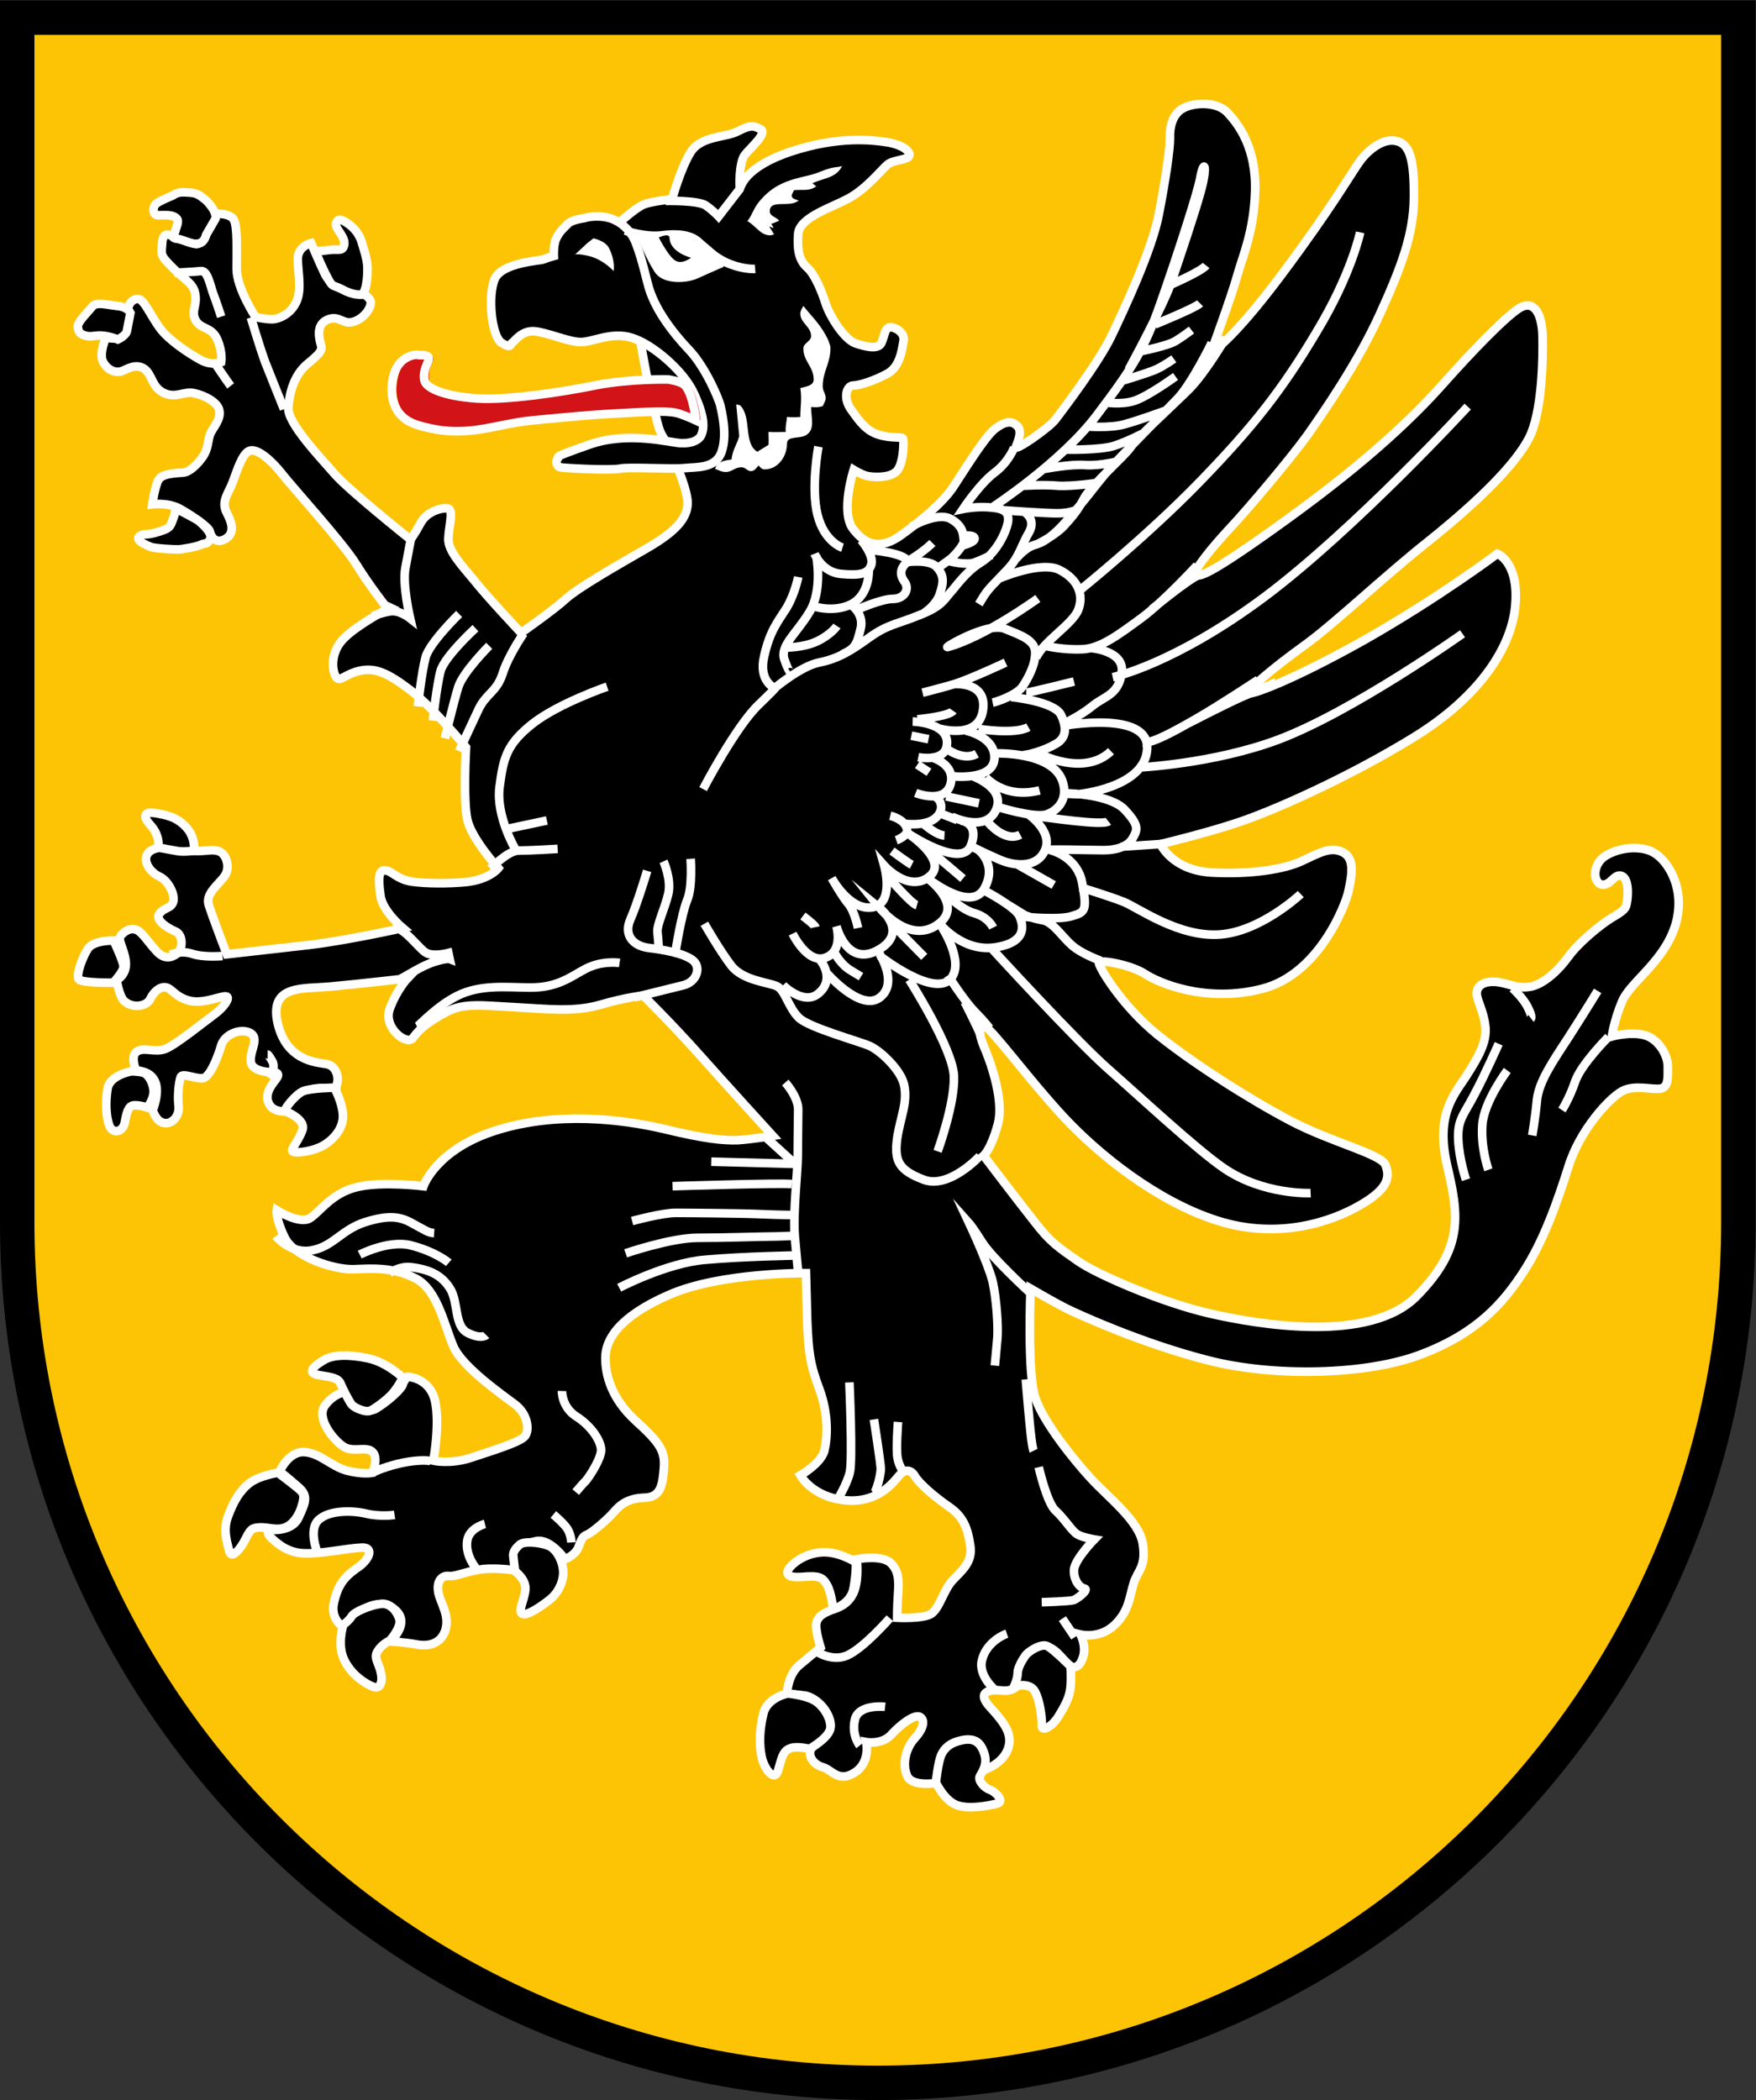 <?xml version="1.0" encoding="utf-8"?>
<!-- Generator: Adobe Illustrator 19.2.1, SVG Export Plug-In . SVG Version: 6.00 Build 0)  -->
<svg version="1.1" id="Layer_1" xmlns="http://www.w3.org/2000/svg" xmlns:xlink="http://www.w3.org/1999/xlink" x="0px" y="0px"
	 viewBox="0 0 408.1 488.1" style="enable-background:new 0 0 408.1 488.1;" xml:space="preserve">
<rect x="0" y="0" width="408.1" height="488.1" fill="#333333" stroke="none"/>
<style type="text/css">
	.st0{fill:#FDC406;stroke:#000000;stroke-width:8;}
	.st1{stroke:#FFFFFF;stroke-width:2;}
	.st2{fill:#D21317;}
	.st3{fill:#FFFFFF;}
	.st4{fill:none;stroke:#FFFFFF;stroke-width:2;}
	.st5{fill:none;stroke:#FFFFFF;stroke-width:2;stroke-miterlimit:10;}
</style>
<path class="st0" d="M4,4.1v280c0,110.5,89.5,200,200,200s200-89.5,200-200V4.1H4z"/>
<g>
	<path class="st1" d="M82.7,131c-3.3-5.2-14.6-17.6-17.1-20.8c-2.4-3.1-5.9-6.2-7.7-5.4c-1.7,0.8-2.8,4.6-3.8,7.2
		c-1,2.7-2.8,4.5-1.4,7.2c1.4,2.6,1.8,4.9-0.4,6.1c-2.2,1.2-3.3-0.6-3.5-1.7c-0.2-1.1-4.1-3.7-6.9-5.3c-2.8-1.6-6.5-1.1-6.5-1.1
		s0.5-3.8,1.4-5.6c0.9-1.8,5.1-1.6,6.1-1.8c1.1-0.2,2.9-1.7,4.2-3.6c1.3-1.8,1.2-3.8,1.7-5.2c0.5-1.4,2.5-3.3,2.2-5.4
		c-0.2-2.1-3.5-3.7-5.8-4.2c-2.4-0.6-4.3,1.3-7.2-0.1c-2.8-1.4-2.6-4.3-4.5-5.6c-2-1.3-3.9,0.1-5.3,0.6c-1.4,0.4-3.1-0.2-4.2-2.1
		c-1.1-1.9,0.6-5.7,0.6-5.7s2.3,0.4,3.4,0c1.1-0.4,2.2-4.2,1.8-6c-0.3-1.7,1.1-3.2,2.4-3c1.3,0.2,2.8,3.8,4.9,6.7
		c2.1,2.9,7,6.1,9.6,7.5c2.6,1.4,4.7,0.5,4.7,0.5s0.4-2.3-0.9-5.3c-1.3-3-3.8-2.3-5-4.4c-1.2-2.2,0.3-3.2-0.1-6
		c-0.4-2.7-2.3-3.2-5.3-6.3c-3-3-2.6-2.9-2.4-5.8c0.2-2.9,1.9-1.6,3.1-1.3c1.2,0.3,3.3,1.3,4.6,1.6c1.3,0.3,1.8-1.4,2.5-3.1
		c0.6-1.8,2.5-3.9,2.5-3.9s3.2-0.2,4,1.5C55.2,52.9,55,58,55,62.5c0,4.5,4.4,11.2,4.4,11.2s2.2,0.5,3.8,0.5c1.6,0,4.4-1.2,5.7-4.1
		c1.3-2.9,0.3-6.9,0.3-9.9c0-3,3.1-3.7,3.1-3.7s2.3,5.4,3.3,7.4c1.1,2,2.7,2.8,4.8,3.4c2.1,0.5,3.8,0.9,3.8,0.9s1.1,0.4,1.8,1.5
		c0.7,1.1-0.9,4-3.6,5c-2.7,1-3.5-1.6-6.3-0.4c-2.8,1.2-1.9,4.5-1.5,5.9c0.4,1.3-0.4,2.1-3.3,4.5c-2.9,2.5-4,6.4-4.3,10
		c-0.3,3.6,7.6,11.8,10.8,15.5c3.2,3.7,17.6,15.2,17.6,15.2s1-1.3,2.4-3.9c1.4-2.6,4.9-3.6,6.3-3.3c1.4,0.2,0.2,4.2,0.1,7
		s3,6.1,6,9.7c2.9,3.7,10.9,12.2,10.9,12.2s7.7-5.4,10.4-7.9c2.7-2.5,12.1-7.9,18.9-11.8c6.7-3.9,9.3-6.9,9.4-10.4
		c0.1-3.5-4.3-13.3-5.8-15.6c-1.5-2.3-2-7.8-3.1-11.4c-1.1-3.6-6.7-38.5-6.7-38.5s3.8-3.4,5.5-4c1.7-0.7,6.5-1.2,6.5-1.2
		s1.9-7,4.3-10.9c2.4-3.9,8.3-3.4,11-4.9c2.8-1.4,3.5-1.4,5.2-0.5c1.8,0.9-2.2,4.2-3.6,6c-1.4,1.7-1.3,8-1.1,7.7
		c0.2-0.3,1-4.9,11.9-8.5c11-3.6,18.7-2.7,22.5-2.1c3.8,0.7,5.5,2.4,4.8,3.3c-0.7,0.8-3.8,0.8-5,1.9c-1.2,1-4.8,5.5-8.8,7.7
		c-3.9,2.2-11.5,4.4-11.9,8.3c-0.3,4,0.3,6.3,2.1,7.9c1.8,1.6,3.4,5.6,4.3,8.4c0.9,2.8,4.2,8.2,6.9,9.2c2.7,0.9,5.4,1.5,6.1-0.2
		c0.7-1.8,0.7-2.8,1.5-3.4c0.8-0.6,4,0.8,3.6,3c-0.4,2.2-0.8,5.9-3.7,7.6c-2.9,1.6-6.5,2.8-8,2.8c-1.5,0-2.5,2.8-0.5,5.6
		c2,2.8,3.5,5,6.6,5.9c3.1,0.9,5.3,0.3,5.5,0.9c0.2,0.7,0.1,6.2-1.7,7.7c-1.8,1.5-5.6,1.2-6.8,0.9c-1.2-0.3-3-1.4-3-1.4
		s-3.2,9.9-0.1,13.8c3,3.9,6.5,4.7,11.1,1.4c4.6-3.3,9.6-7.5,12-11c2.4-3.6,7.4-11.8,9.8-13.7c2.5-1.9,4-1.9,5.2-0.7
		c1.2,1.1,0.3,3.4-0.3,4.8c-0.7,1.5,7.7-4.3,9.2-6.3c1.6-2.1,10.1-13.3,13-19.4c2.9-6.1,9.4-19.9,11-28.2c1.6-8.2,2.6-15.2,2.6-17.7
		c-0.1-2.5,0.5-5.6,3-7c2.5-1.4,7.9-1.7,10.4,1c2.5,2.7,6.7,8.1,6.4,18.3c-0.3,9.4-2.9,15-4.2,19.7c-1.3,4.7-6.1,17.8-6.1,17.8
		s4.5-2.2,16.4-18.1c11.9-15.9,16.3-23.8,18.3-26.5c2-2.7,5.5-5.4,8.5-4.6c3.1,0.7,4.1,4.5,4,13.3c-0.1,8.4-2.9,15.9-8,27.1
		c-5.1,11.2-13,22.6-16.8,28c-3.9,5.4-13.5,16.8-17.9,21.5c-4.4,4.7-8.7,10.1-8.1,10.8c0.7,0.7,2.4,0.9,21.6-13
		c19.2-13.9,29.6-24.1,36-31.3c6.4-7.2,14.9-16.1,18.1-17.8c3.2-1.6,4.9,1.8,5,6.9c0.1,5.2-0.1,17.7-3.2,23.6
		c-3.1,5.9-11,14-23.1,23.7c-10.5,8.3-22.2,19.5-29.2,24.5c-7.1,5.1-13.3,10.4-12.9,11c0.3,0.6,9.6-2.6,26.9-12.3
		c17.3-9.8,31-20.1,31-20.1s4.9,1.9,4.2,11.5c-0.6,9.7-7.9,21.5-23.7,31.2c-15.8,9.7-33.1,17.2-40.6,19.7
		c-7.4,2.5-18.2,5.1-18.2,5.1s2.7,6.1,11.9,6.6c9.2,0.5,16.9-0.8,20.8-2.6c4-1.8,6.7-3.6,9.7-2.1c2.9,1.5,2,5.6,1.3,9
		c-0.7,3.3-6.9,19.3-20,22.7c-13.1,3.4-24.1-1.3-27.4-3.5c-3.3-2.1-10.3-3.3-10.6-2.6c-0.3,0.7,5.2,10,13.6,16.8
		c8.5,6.8,21.4,15,30.9,20c9.5,5,21.1,7.7,22.1,10.3c1,2.6,0.9,5.4-5.9,9.3c-6.7,3.9-19.1,8.1-33.2,3.6
		c-14.1-4.5-27.6-15.4-35.7-24.1c-8.1-8.7-16.6-20.4-18.3-21c-1.7-0.6-1.4,1.8-0.3,4.5c1.2,2.7,4.9,12.3,3.3,18.2
		c-1.6,5.9-3.3,7.3-3.3,7.3s7.8,10.3,11.7,15.2c3.8,5,5.8,6.2,10.2,9.3c4.4,3.1,19.7,9.7,30.7,12.2c11,2.5,37.2,7.1,48.1-4.1
		c11-11.2,9.7-18.8,7-30.4c-2.7-11.7,1.6-16.3,4.4-20.6c2.8-4.4,4.9-7.9,4.5-11.6c-0.4-3.7-2-6.1-2-7.7s1.3-2.8,4.1-2.7
		c2.8,0.1,4.9,1.6,7.9,1.2c3.1-0.3,6.7-3.5,9.2-6.9c2.4-3.4,7.5-7.5,9.9-9c2.5-1.5,3.5-2.1,3.7-3.3c0.5-2.2,0.5-6-1.1-6.6
		c-1.7-0.7-2.6,2.3-4.6,2c-2-0.3-2.4-4.5,0.7-6.6c3.1-2,8.1-2.6,11.2-0.9c3.2,1.7,7.7,8.2,5.2,16.8c-2.6,8.6-10.5,13.3-12.4,17.8
		c-1.9,4.5-2.4,8.2-2.4,8.2s4.3-1.2,7.6-0.3c3.3,0.9,5.4,4.7,5.4,7.2c0,2.6,0.2,4.8-1.6,5.2c-1.8,0.4-6.1-1-9,0.6
		c-3,1.6-9.9,9.1-12.5,17.6c-2.7,8.5-5.8,17.3-10.5,24.5c-4.7,7.2-10.7,14.1-23.5,19c-12.8,5-34.8,5.4-50,1.4
		c-15.2-3.9-29.6-10.5-32.3-11.8c-2.7-1.3-8.7-4.8-8.7-4.8s-0.8,19.9,1.1,25.4c1.9,5.6,8.6,14,12.8,18.6c4.2,4.6,11.4,10,12.2,15.4
		c0.8,5.3-1.2,6.1-2.1,9c-1,3-1,6.5-4.5,9.8c-3.5,3.3-7.9,2.2-7.9,2.2s1.3,2.3,0.7,4.9c-0.7,2.5-1.9,3.2-3.3,2.3
		c-1.4-0.9-4.1-6.4-7.8-3.6c-3.7,2.8-3.6,5-3.7,6.8c-0.1,1.8-1.8,2.9-4.3,2.6c-2.5-0.3-6,0.2-2.6,3.9s5.4,6.4,4.1,9.8
		c-1.3,3.4-5.3,4.7-5.3,4.7s0.7-7.1-3.7-6.9c-4.3,0.2-5.6,1.8-6.3,4.3c-0.7,2.5-0.5,5.6-0.5,5.6s-6.2,1.2-7.5-1.4
		c-1.3-2.6-0.5-6.5,1.7-8.9c2.2-2.4,2.4-4.4,1.1-5c-1.3-0.5-4.3,1.7-6.5,4.1c-2.2,2.5-5.9,1.8-5.9,1.8s1.1,4.7-2.7,7.1
		c-3.8,2.4-5.2-0.7-7.5-1.3c-2.3-0.7-3.7-3.1-2.3-4.6c1.4-1.6,5-2.9,4.1-6.2c-0.9-3.3-3.9-5.5-5.8-5.8c-2-0.3-4.2-0.4-4.2-0.4
		s0.1-4.4,2.9-6.7c2.8-2.3,4.9-4.1,4.9-4.1s-1.2-3.7-1-5.5c0.3-1.8,1.8-2.6,4.4-3.5c2.6-0.9,4.2-2.6,4.8-5.4
		c0.6-2.7,0.2-6.1,0.2-6.1s5.6-1.1,7.8,0.8c2.1,1.9,2,4.5,1.8,7.4c-0.2,2.9-0.2,5.4-0.2,5.4s6,0.3,7.9-0.9c1.9-1.2,2.9-5.5,4.9-7.7
		c2-2.2,4.8-4.2,4.2-8.1c-0.6-4-1.5-6.8-5.1-9.2c-3.6-2.5-6.8-5.4-7.7-6.9c-0.9-1.6-2.3-1.9-3.7-0.3c-1.4,1.6-4.9,6.5-12.5,5.8
		c-7.7-0.7-10.5-5.8-10.5-5.8s4.9-2.8,5.6-5.8c0.7-3,1-8.4-1.2-14.3c-2.2-5.8-2.5-8.7-2.8-15.7c-0.2-7-0.3-11.2-0.3-11.2
		s-19.8-0.2-31.7,5c-12,5.2-14.9,10.6-14.9,14.7c0,4.1,1.4,9.4,6.9,14.5c5.6,5.1,7,7,6.7,11c-0.3,4-0.7,6.9-4.5,7
		c-3.8,0.1-5.7,1.6-7.2,3.4c-1.6,1.8-4.9,4.6-6,5.1c-1.2,0.5-1.3,0.8-2.1,2.8c-0.7,2.1-3.2,3-3.2,3s-3.4-4.9-6.7-4.2
		c-3.3,0.7-4.9,1.3-4.7,3.3c0.3,2,0.6,3.6,0.6,3.6s-4.6-0.8-8.3-0.4c-3.6,0.4-6.3,1.8-7.9,1.6c-1.6-0.2-3,1.2-2.4,4
		c0.7,2.8,2.6,5.2,1.6,8.6c-1.1,3.3-4.1,3.8-6.7,3.3c-2.6-0.5-6.1-0.7-6.1-0.7s4.5-3.9,1.5-7c-3-3.1-7.3-1.1-8.6,0.3
		c-1.4,1.4-3.6,3.5-3.6,3.5s-3.3-1.7-2.4-5.8c0.9-4,2.3-5.9,5.3-8c3.1-2,4.1-5,1.1-4.8c-3.1,0.1-9.8,1.6-13.8,1.3
		c-4-0.3-6.4-2.9-7.3-3.7c-0.9-0.8-0.6-1.8-0.6-1.8s5.4,0.9,7.1-2.8c1.7-3.7,2.3-5.1-0.2-7.2c-2.5-2.2-4.2-3.5-4.2-3.5
		s2-4.7,5.7-4.5c3.7,0.2,6.2,3.3,9.9,4.3c3.8,1,6,0.5,6,0.5s1.4-3.4,0-4.8c-1.4-1.5-4.6,0.2-6.8-1.3c-2.3-1.5-6.4-6.6-4.3-9.5
		c2.1-2.9,4.8-3.2,4.8-3.2s4,5.8,7.1,3.9c3.1-1.9,6-4.7,6.2-5.6c0.2-0.9,1.1-1.8,1.1-1.8s5.1,0.1,6.4,5.6c1.2,5.5-0.4,13.9-0.4,13.9
		s4,0.9,8.8-0.7c4.8-1.6,11.4-3.6,12.5-5c1.1-1.4,0.7-5-2.2-7.3c-2.9-2.2-12.3-8.7-14.4-13.5c-2.1-4.8-3.7-13.3-8.9-15.9
		c-5.2-2.6-9.7-2.3-14.4-2.1c-4.7,0.1-13.7-2.9-15.9-7.3c-2.2-4.5-1.9-6.4-1.9-6.4s5.4,3.4,7.8,1.8c2.4-1.6,5-5.8,10.9-7.2
		c5.8-1.4,15.4-0.2,15.4-0.2s2.9-8.6,17-13c14-4.4,29-2.6,38.9-0.3c9.9,2.4,14,2.7,17.2,2.6c3.1-0.2,8.1-1,8.1-1
		s-10.4-11.4-16.9-18.7c-6.5-7.3-13.2-13.9-13.2-13.9s-3.7,0.3-9.9,2.1c-6.2,1.8-12.3,1-19.9,0.6c-7.7-0.4-12-1.1-16.1,1.2
		c-4.1,2.2-6.2,3.9-7.6,5.9c-1.3,2-7.1-2.3-5.4-6.8c1.7-4.5,4.1-7,4.1-7s-11.4,1.3-17.9,1.9c-6.5,0.6-14.2-0.5-12.3,8.4
		c2,8.9,9,9.2,11.3,9.6c2.4,0.4,2.9,3.1,2.6,4.3c-0.3,1.2-0.3,1.6-0.3,1.6s-4.6-1.1-7.7,0.8c-3.1,1.9-3.1,4.2-3.1,4.2
		s-3.5,0.7-4.7-1.5c-1.3-2.2,0.4-4.4,1.5-5.8c1.1-1.4,0.3-1.7-1-1.7c-1.3,0-4.5-0.4-4.8-2.3c-0.4-2.6,2.1-5.5-0.1-6.8
		c-2.2-1.2-6,0.2-6.8,2.9c-0.8,2.8-2.7,7.5-4.3,7.6c-1.6,0.2-4.7-1.3-5.1-0.3c-0.4,1-0.8,4.4-0.5,6.7c0.3,2.3-1.5,4.4-3.4,4
		c-1.9-0.3-2.6-3-2.6-3s1.7-4.2,0.5-6.7c-1.1-2.5-4.4-2.5-4.4-2.5s-1.4-3.4,0.2-4.4c1.6-1.1,4.2,0.3,6.6-0.6
		c2.4-0.9,9.3-6.5,11.5-8.1c2.2-1.6,3.7-3.9,2.7-4.1c-1-0.3-5.2,1.8-8.5,1c-3.3-0.8-4.1-2.8-5.5-3.1c-1.4-0.3-2.9,1-3.7,2.7
		c-0.8,1.7-4.1,2.3-6.1,0.4c-1.1-1.1-1.7-4.8-1.7-4.8s2.5-1.2,2.1-4.4c-0.4-3.3-2.1-4.9-1-6.1c1.1-1.2,2.4-1.7,3.7-1.1
		c1.3,0.7,2.7,3,4.5,4.9c1.7,1.9,3.4,1.6,4.8,0.5c1.4-1.2,1.3-4.4-0.4-5.1c-1.7-0.7-5-2.7-3.7-4.2c1.2-1.5,2.8-1.1,3.2-2.9
		c0.3-1.8-1.3-4.8-3.3-5.7c-2-0.9-3.8-3.4-2.8-5.1c0.9-1.7,4.1-1.7,4.1-1.7s4.6,0.9,7.5,0.9c2.8,0,3.5-0.5,5.2,0.1
		c1.6,0.7,2.6,3.7,1.2,5.7c-1.4,2-4.5,4.1-3.7,6.7c0.8,2.6,4.2,11.5,4.2,11.5s10.5-1.2,19.4-2.2c9-1.1,21.5-3.9,21.5-3.9
		s-4.9-4.1-5.2-7.7c-0.5-3.5-0.5-5.9,1.1-5.7c1.6,0.1,2.6,2,6.1,2.6c3.5,0.5,8.7,0.5,12.8,0.1c5.4-0.6,7.4-3.2,7.4-3.2
		s-6.2-6.8-7.2-11.3c-1-4.5-0.3-16.8-0.3-16.8s-7.4-9-12.8-13.2c-5.4-4.1-8.3-5.4-11.9-4.6c-3.6,0.8-4.7,2.9-5.6,1.3
		c-0.9-1.6-1.2-5.8,2-8.9c3.1-3.1,10.1-6.8,10.1-6.8S85.9,136.2,82.7,131"/>
	<g>
		<path class="st1" d="M141.7,50.7c-3.3-0.9-5.9,0-5.9,0s-3,0.4-3.8,1.3c-0.8,0.9-2,1.7-2.8,3.6c-0.6,1.3-0.5,3.9-0.5,3.9
			s-1.8,0.5-2.4,0.8c-0.7,0.3-9.6,0.7-11.3,4.5c-1.7,3.8-0.8,13.4,1.6,14.9c2.4,1.5,1.9,0.2,2.5-0.1c0.5-0.3,2.2-2.9,5.2-2.6
			c2.9,0.3,7.7,2.4,10.5,2.5c2.8,0.1,7.3-2.5,12-1c4.7,1.4,12.1,7.6,14.5,13c2.5,5.4,2.4,7.9,1.7,9.6c-0.5,1.1-2,2-4.7,1.9
			c-2.7-0.1-12.4-2.9-21.5,0.4c-9.1,3.2-6.6,2.6-7.2,3.2c-0.6,0.7-0.1,1.8,0.5,2c0.7,0.2,12,0.8,14.1,0.3c2.1-0.4,12.1,0.2,14.9-0.1
			c2.8-0.3,7.2,0.2,8.6-3.8c1.4-4,0-9.4-0.3-10.8c-0.3-1.3-3.3-8.6-7.1-12.7c-3.8-4-8.4-9.8-9.8-15.7c-1.5-5.9-1.7-6.5-2.8-9.5
			C145.8,51.7,141.7,50.7,141.7,50.7z M40.7,118.1c0,0,0.1,1.2-0.4,2.3c-0.5,1.2-0.5,2.1-2,2.7c-1.5,0.6-3.4,1.1-4.5,1.1
			c-1.1,0-1.9,0.6-1.6,1.2s2,1.4,2.8,1.7c0.9,0.4,5.5,0.6,6.3,0.6c0.9,0,4.4-0.6,5.4-1.1c1-0.5,1.3,0.1,2.1-1.2
			c0.8-1.4-1.8-3.6-2.6-4.3C45.4,120.5,40.7,118.1,40.7,118.1z M30.3,72.7c0,0-0.6-1.4-3.2-1.6c-2.6-0.3-4.7-1-5.7,0.2
			c-1,1.3-3.5,3.6-3.3,4.7c0.1,1.1,0.4,1.6,1.7,2c1.4,0.4,2.1-0.1,3.9,0c1.7,0.1,3.7,0.9,3.7,0.9s1.9-0.9,2.1-2S30.3,72.7,30.3,72.7
			z M40.1,54.9c0,0,0.6-0.8,0.7-1.4c0.1-0.6,0.9-2,0.3-2.7C40.3,50,39.2,50,37.9,50c-1.3,0-1.8,0.2-2.1-0.6c-0.3-0.9,0-1.7,0.7-2.2
			c0.7-0.5,2.5-1.3,3.3-1.6c0.8-0.3,1.1-1,3.2-0.9c2.1,0.1,2.7,0.2,3.9,1.1c1.1,0.9,1,0.6,2.3,2.3c1.2,1.7,0.9,2.7,0.9,2.7l-2.2,3.8
			c0,0-0.3,1.5-1.4,1.9c-1.1,0.4-2,0-2.7-0.2c-0.6-0.2-1.8-0.7-2.7-0.8C40.2,55.4,40.1,54.9,40.1,54.9z M73.3,58.4c0,0,1,0,3.2-0.3
			c2.2-0.3,3.2,0.5,3.5-1.3c0.3-1.8-2.2-3.7-1.9-4.8c0.3-1.2,1-1.2,2.5-0.2c1.5,1,2.6,2.2,3.3,4c0.6,1.8,1.5,4.8,1.5,6.3
			c0,1.5,0,2.4-0.3,4.1c-0.3,1.7-1,2.3-1,2.3s-2,0.2-4.5-1.2c-2.5-1.3-2.2-0.3-3.5-2.8C74.8,62.1,73.3,58.4,73.3,58.4z M66.3,258.3
			c0.5,0.1,4.8,2,4,4.3c-0.8,2.3-2.4,4.1-2.4,4.8c0,0.8,3.8,0.4,6.3-0.7c2.6-1.1,5.4-3.9,5.5-7c0.1-3.1-2-6.9-2-6.9
			s-5.5,0.1-7.2,0.8C68.7,254.3,65.7,258.1,66.3,258.3L66.3,258.3z M30.5,249c0,0-5,0.9-5.5,4c-0.5,3.1-0.4,6.4,0.4,8.6
			c0.8,2.1,3.2,1.5,3.6-0.7c0.4-2.2,0.8-3.9,2.1-4c1.3-0.1,3.1,0.5,3.1,0.5s1.7-2,1.5-4.1c-0.3-2.2-1.5-3.8-2.5-4
			C32.1,249,30.5,249,30.5,249z M26.4,218.6c0,0-4.5-0.1-5.9,1.8c-1.3,1.9-2.9,6.3-2.2,7.2c0.6,0.9,8,0.8,8,0.8s2.6-2.7,2.4-3.9
			C28.6,223.3,26.4,218.6,26.4,218.6z M45.1,197.7c0,0,0.4-3.1-1.9-5.5c-2.2-2.4-4.8-2.8-7-3.2c-2.2-0.4-3.5,0.3-1.2,2.8
			c2.3,2.5,1.8,5.2,1.8,5.2s2.7,0.5,4.4,0.8C42.9,198.1,45.1,197.7,45.1,197.7z M119.7,365.2c0,0,2.6,1.8,2.4,4.3
			c-0.3,2.6-1.8,5-0.7,5.6c1,0.6,4.8-2,6.7-3.6c1.9-1.7,2.9-4.2,2.8-6.3c-0.1-2.1-1.4-5.2-3.6-6c-2.2-0.8-5.6-1-6.5-0.2
			c-0.9,0.8-1.7,1.7-1.5,2.8C119.4,362.9,119.7,365.2,119.7,365.2z M79.8,377.6c0,0-1.6,4.8,0.3,8.4c1.8,3.6,5.3,5.6,6.8,6.1
			c1.5,0.5,2.1-1.3,1.6-3.4c-0.4-2.1-1.8-3.4-0.7-5c1-1.6,2.8-2.4,2.8-2.4s2.8-3.1,2.2-5c-0.6-2-2.3-3.9-4.5-3.5
			c-2.2,0.3-6,1.8-6.6,2.9C81.1,376.7,79.8,377.6,79.8,377.6L79.8,377.6z M64.6,342.3c0,0-4.2,0.6-6.6,2.4c-2.4,1.9-3.7,4.3-5,7.7
			c-1.3,3.4-0.1,6.4,0.3,8.2c0.5,1.8,2.5-0.4,3.7-2.8c1.2-2.4,1.5-2.7,3.4-2.8c1.9-0.1,3.9,0.8,5.9,0c2-0.8,3.3-3.1,3.8-4.9
			c0.6-1.9,0.6-2.8-0.1-3.5C69.4,345.9,64.6,342.3,64.6,342.3z M93.6,320.2c0,0-3.7-3.6-8.1-4.5c-4.3-0.9-8-0.9-10.2,0.4
			c-2.2,1.3-4.3,3-1.2,3.5c3.1,0.5,4.6,0.7,5.1,2.1c0.6,1.4,1.7,3.5,2.4,4.6c0.7,1,3.4,2,4.4,1.6c1-0.4,3.9-2.5,5.2-4
			C92.6,322.3,93.6,320.2,93.6,320.2L93.6,320.2z M235.7,391.9c0,0,3.6-1,4.8,1.2c1.2,2.2,1.7,6.3,1.6,7.9c-0.1,1.6,2.3,0.5,3.9-2.1
			c1.6-2.6,2.6-4.5,2.8-6.8c0.2-2.4,0-4.8,0-4.8s-4-4-5.4-4.7c-1.4-0.7-4.4,1.2-5.1,2.2c-0.7,1-1.8,2.8-1.8,4.1
			C236.5,390.2,235.7,391.9,235.7,391.9L235.7,391.9z M217.5,414.3c0,0,2,4.3,5,5.3c3,1,7.5,0,9.2-0.4c1.8-0.4-0.1-2.6-1.6-3.2
			c-1.5-0.5-2.8-2.2-2.4-3.1c0.4-0.9,2-2.7,1-5.5c-1-2.8-2.7-3.5-5.3-2.9c-2.6,0.6-3.9,1.7-4.7,3.5
			C218,409.7,217.5,414.3,217.5,414.3L217.5,414.3z M183.1,393.6c0,0-4.8,0.9-5.7,4.7c-0.9,3.8-1,7.1-0.4,10c0.6,2.9,3,5.9,3.8,3.3
			c0.8-2.6,1-4.5,2.7-5.2c1.7-0.7,4.6,0.1,4.6,0.1s4.8-2.7,4.9-5c0.1-2.3-1.8-5.2-3.8-6.3C187.1,394,183.1,393.6,183.1,393.6
			L183.1,393.6z M198.9,363.1c0,0-4.1-2.6-8-2.3c-3.9,0.3-6.6,2.5-7.5,3.7c-0.8,1.2-0.6,2.3,3.1,2c3.7-0.3,4.7,0,5.7,1.9
			c1.1,1.9,1.4,5.6,1.4,5.6s4.2-1.1,4.8-5C199.1,365.1,198.9,363.1,198.9,363.1L198.9,363.1z"/>
	</g>
	<path class="st2" d="M98.2,82.5c-0.9-0.2-4.5,0.5-5.6,4.7c-1,3.7-0.8,9.7,5.6,11.6c11.2,3.4,17.3-0.2,26.7-1.1
		c9.6-0.9,12.3-1.2,19.3-1.6c9.4-0.5,12.5-0.7,14.9,0.1c2,0.7,3.7,1.5,3.7,1.5s-0.6-6.2-2.6-8.2c-0.9-0.9-3.8-1.3-3.8-1.3
		s-8.7-0.2-16.6,1.3c-7.8,1.6-20.8,3.6-28,3.1c-7.2-0.5-11.8-2.3-12.1-4.3c-0.4-3.1,1.6-4.5,0.9-5.4C99.8,82.3,99.1,82.7,98.2,82.5"
		/>
	<path class="st3" d="M149.6,54.7c0,0,2.9,7.6,4.2,8.7c1.4,1.1,6,1.3,8.1,0.6c2.1-0.7,6.6-3.5,6.6-3.5s-3.6-3.6-5.1-4.5
		c-1.5-0.9-4.2-1.8-6.4-1.7c-2.2,0.1-6.9,0-6.9,0"/>
	<g>
		<path class="st4" d="M86.3,342.4c0,0,2.2-1.2,6.3-2.2c3.4-0.8,6.4-0.9,7.5-0.6"/>
		<path class="st4" d="M250.7,137.4c0,0,15.9-12.8,28.2-25.5C291.3,99.1,298,90.6,306,77.1c8.1-13.4,10.1-23.1,10.1-23.1"/>
		<path class="st4" d="M121.7,147.2c0,0-3.6,5.2-4.9,9.4c-1.4,4.3-3.8,4.5-5.6,8.3c-1.8,3.8-4.5,9.7-4.5,9.7"/>
		<path class="st4" d="M86.6,143.2c0,0,1.8-0.7,4-1.1c2.2-0.4,4.7,1.6,4.7,1.6s-1.8-7.8-1.1-11.6c0.7-3.8,1.4-7.4,1.4-7.4"/>
	</g>
	<g>
		<path class="st3" d="M186.7,71.1c-0.3,0.6-0.7,1.1-0.7,1.8c0,2.2,2.5,3,2.5,5.2c0,1.3-1.8,1.6-1.8,2.9c0,3,2.4,4.2,2.4,7.2
			c0,1.5-1.8,1.6-3.1,2c0.4,2.6,0,4.1,0,6.7c-1.2,0.1-1.9,0.1-3.1,0c-0.1,1.4-0.4,2-0.3,3.5c-1.6,0-2.4,0.1-4,0c0,1.2,0.1,1.8,0,3
			l-2.6,1.6c-3.3-2-1.2-8-4-10.8l-0.9-0.2l0.7,7.4c-0.7,2.3-1.5,3-1.8,5.4c-1.7,0.2-3.5,0.6-3.8,2.2c0.9,0.3,1.5,0.7,2.5,0.7
			c1.4,0,2.1-1.1,3.6-1.1c1,0,1.3,0.9,2.2,0.9c0.9,0,1.2-0.7,1.8-1.3c0.4,0.4,0.7,0.9,1.4,0.9c3.1,0,5.2-3,5.2-6c0-1.9,2.9-1,4.5-2
			c2.1-1.4,1.1-3.9,1.1-6.5c1.1,0.1,1.7,0.1,2.7-0.2c0.2-0.5,0.7-1.3,0.7-1.8c0-1.1-0.7-1.7-0.7-2.8c0-3.5,1.8-5.3,1.8-8.9
			c0-0.7-0.3-1.1-0.5-1.8C190.9,75.6,189,74,186.7,71.1 M173.7,51.4c1.2-1.6,1.4-2.9,2.7-4.5c3.2-3.9,6.5-5,11.4-6.1
			c2.8-0.6,4.2-1.8,7-2l0.9-0.2c-1.4,2.8-4.1,2.7-6.9,4l0.9,0.7c-1.6,1.2-3.1,0.7-5.2,0.9c-0.1,0.5-0.5,0.8-0.5,1.3
			c0,0.7,1,0.9,1.6,1.1c-2.1,1.8-6.7-0.4-6.7,2.5c0,1.2,1.5,1.3,2.2,2.2c-0.7,0.3-1.1,0.5-1.8,0.7c0,0.4,0.4,0.5,0.4,0.9
			c0,0.3-0.6-0.3-0.9-0.2c0.4,0.6,0.7,1.1,1.1,1.8c-0.3,0-0.5,0.2-0.9,0.2C176.7,54.7,175.7,52.5,173.7,51.4 M133.6,59.2l2.9-2.7
			l1.4-1.1c0,0,2.7,0.5,3.6,2.2c1.6,3.1,1.1,5.4,1.1,5.4s-2.2-2.5-5.4-3.4C134.1,58.8,133.6,59.2,133.6,59.2"/>
	</g>
	<g>
		<path class="st5" d="M224.2,232.9c0,0,2.9,5.7,3.7,7.7 M218.4,189l4.1,1.6 M214.9,191.7c0,0,2.7,2.4,4.6,2.5 M209.7,191.4
			c0,0,5,0.8,7.5-1.1c2.5-1.9,1.6-4.8-0.3-5.3 M216.6,198.1l7.2,6.1 M206.6,204c0,0,5.1,6,6.5,6.4 M207.3,197.8c0,0,3.8,2.8,4.6,3.2
			 M206.9,189.6c0,0,3.5,0.8,3.9,3.2c0.3,1.5-2.5,2.5-2.5,2.5 M199.4,215.7c0,0-0.8-4-2.3-5.7c-1.5-1.8-3.8-5.9-3.8-5.9
			s4.1,7.6,9.4,6.8c5.3-0.8,2.8-9.7,2.8-9.7s5.6,6.3,10.4,2.6c4.8-3.7-4.9-10.1-4.9-10.1s12.4,8.3,14.6,2.9c2.2-5.5-2.4-5.9-2.4-5.9
			 M219.7,207.7c0,0,3.7,3.7,6.6,4.5c2.9,0.8,4.1,2.6,4.5,3.4 M234.1,210.2l4.7,2.9 M218.5,214.8c0,0,5.2,6.5,12.7,5.4
			c7.5-1.1,6.7-5.1,5.7-7.3c-1-2.2-8.1-5.9-8.1-5.9 M208.2,215.7l6.6,6.7 M204.5,222.2c0,0,12.8,10,16.6,5.1
			c3-3.9-2.2-11.8-2.2-11.8 M192,226c0,0,7.9,9.2,12.4,5.9c4.5-3.3,0-10.2,0-10.2 M194.1,221.7c0,0,1.4,2.6,3.7,3.9
			c2.3,1.4,2.3,1.4,2.3,1.4 M186.6,212.9c0,0,2.8,2.1,2.9,2.6 M184.2,217c0,0,3.4,7.1,7.6,5.6c4.3-1.5,2.6-7.3,2.6-7.3
			s2.4,9.6,9.7,5.5c7.3-4.1,0.4-9.7,0.4-9.7s6.8,8.5,13.4,3.8c6.6-4.6-2.9-11.2-2.9-11.2s10.4,8.6,13.7,2.9c3.3-5.8-1.5-9.2-1.5-9.2
			 M182,229c0,0,4.7,4.7,8.1,2c3.4-2.7,1.9-6.3,0.3-8.1 M220.3,226.7c0,0,3.9,6.1,6.4,8.6c1.9,1.9,3.3,3.7,3.3,3.7 M255.8,223.3
			c0,0-4.5-1.6-6.7-3.6c-2.2-1.9-4.4-5.4-6.7-5.8c-2.3-0.4-4-1.1-4-1.1 M260.5,196.8l10.4-0.7 M243.8,197.5c0,0,6.5,1.3,7.7,7.7
			c1.2,6.4,0.7,6.8-2.3,7.7c-3,1-10.9,0.2-10.9,0.2 M248.3,184.4c0,0,9.7,0.2,13.1,3.8c3.4,3.7,3,4.6,1.8,6.7c-1.2,2-4,2.7-6.7,2.7
			c-2.7,0-13.7-0.3-13,0 M247.1,168.7c0,0,20.1-3.7,19.5,5.4c-0.5,9.1-16.1,10.5-16.1,10.5l-2.4-0.1 M253.3,150.6
			c0,0,8.1,0.5,7.4,5.7c-0.7,5.2-4,5.5-6.7,7.7c-2.7,2.2-6,3.8-6,3.8l-1,0.3 M236.6,201l8.3,4.7 M241.3,189.8
			c1.8,0.1,14.9,2.2,16.3,1.1 M241.4,175.1c0,0,10.4,5.6,16.8-0.5 M238.5,161c0.7,0,11.1-2.6,11.1-2.6 M220.4,174.3
			c0,0,3.6,2.6,6.6,0.9 M213.2,177.7l2.7,1.8 M229.6,191.1c0,0,3.9,4.8,7.5,2.9 M219.9,185.1l7.6,1.6 M229.1,180.7
			c0,0,4.4,5.1,12.5,3 M227.4,169.4c0,0,8.4,1.4,11.6-0.4 M211.8,171l4,0.8 M213.2,167.2c0,0,7.4-0.7,8.3-2 M235,162
			c0,0,10.1,1,11.6,4.2c1.5,3.2,1.1,5.5-1.4,6.8c-2.4,1.4-6.2,2.5-7.5,2.5 M238.9,189.2c0,0,5.8,3.9,4,8.3
			c-1.8,4.4-7.2,3.8-10.6,2.3c-3.5-1.5-6.6-3.1-6.6-3.1 M231.6,175.1c0,0,12.9-0.4,15.3,6.4c1.4,4-0.8,6.8-3.7,7.8
			c-2.9,0.9-11.5-1.8-11.5-1.8 M225.9,180.3c0.5,0.3,8,2.9,5.5,8.1c-2.5,5.2-10.2,1.4-10.2,1.4 M224.4,169.8c0,0,7.1,1.4,6.7,6.6
			c-0.4,5.2-10,4-10,4 M216.4,176c0,0,5.8,1.5,4.5,6.3c-1.4,4.7-8.1,2-8.1,2 M212.1,167.7c0,0,9,0.2,7.9,5.8
			c-0.7,3.7-6.6,2.5-6.6,2.5 M222.1,159c0,0,7-0.5,6.4,5.6c-0.7,7.8-10.7,4.6-10.7,4.6 M233.7,154c0,0-8.1,3.8-11.9,5
			c-3.8,1.1-7.4,2-7.4,2 M241.2,139.1c0,0-12.4,9-21,11.3c-0.9,0.2,9.2-5.8,13.2-4.3c4,1.6,7.2,2.7,7.2,5.6c0,2.9-1.6,5.8-2.9,7.8
			c-1.3,2-6,3.6-7,3.8 M232.1,134.5c0,0,9.9-4.3,14.2-2c4.3,2.2,5.6,5.8,4.3,9.2c-1.3,3.4-8.2,7.4-9.8,11.2 M238.2,119.1
			c0,0,2.7,1.6,0.9,4.7c-1.8,3.1-2.2,5.6-4.9,8.5c-2.7,2.9-4.5,4.5-5.6,6.3c-1.1,1.8-1.1,1.8-1.1,1.8 M276,168.2c0,0,9.3-4.8,13-6.4
			c3.8-1.6,7.6-3.2,7.6-3.2 M163.4,183.4c0,0,7.6-14.6,13-19.7c5.4-5.2,3.6-3.8,3.6-3.8s-3.8-1.6-2.4-7.4c1.3-5.8,3.1-7.9,5.2-11.2
			c2-3.4,2.7-7.2,2.7-7.2 M292.4,158c0,0-8.9,5.9-14.3,9c-5.4,3.1-10.3,5.8-12.5,5.6 M267.7,141.6c0,0,7.7-6.4,10.9-8 M278.2,131.4
			c0,0-7.8,8.5-13,12.3c-5.2,3.8-9.4,7-13.6,7.2c-4.3,0.2-8.3-0.7-8.3-0.7 M284.9,78.5c0,0-4.9,8.3-8.5,11.9
			c-3.6,3.6-12.3,11.5-13.6,13.5c-1.2,1.9-9.2,8.9-10.8,11.8c-1.5,2.9-2.7,4.3-4.7,6.5c-2,2.2-5.9,4.1-5.9,4.1 M281.6,79.7
			c0,0-4.5,9.2-7.8,12.8c-3.4,3.6-12.5,12.6-16.4,17c-3.8,4.5-4.7,6.1-9.2,11.2c-3.3,3.8-5.6,5.4-7.9,6c-2.2,0.7-4.2,3.2-4.2,3.2
			 M233.2,118.6c0,0,9.4,0.7,12.5,0.7c3.2,0,4.7-0.9,4.7-0.9 M238,112.9c0,0,4.5-0.3,7.9,0c3.4,0.2,9.4-0.7,9.4-0.7 M242.7,109
			c0,0,6.2-1.2,9.6-0.9c3.4,0.2,7.6-0.9,7.6-0.9 M247.6,104.5c0,0,8,0.2,11.4-0.9c3.3-1.1,6.7-2.9,6.7-2.9 M252.5,99.1
			c0,0,5.3,0.5,8.9-0.5c3.6-1,9.3-3.1,9.3-3.1 M256.7,93.5c0,0,4,0.7,7.1-0.4c3.2-1.1,9.4-5.6,9.4-5.6 M260.5,88.6
			c0,0,6-1.8,8.1-2.7c2-0.9,4.2-2.5,4.2-2.5 M264.8,81.7c0,0,6.7-1.3,8.5-2.5c1.8-1.1,3.6-2.5,3.6-2.5 M268.4,75.4
			c0,0,9.4-3.8,10.5-4.9 M272,66.2c0,0,7.2-3.1,8.3-4.5 M230.5,118c0,0,16.1-10.5,24.4-21.5c8.3-11,11-15.2,14.8-26
			c3.8-10.8,8.6-25.6,9.2-28.9c0.9-5,1.8-3.1,0.2,2.7c-1.6,5.8-4.7,14.8-6.7,20.8c-2,6-10.1,20.8-10.1,20.8 M220.5,130.4
			c0,0,3.7,1,5.8,0.4c2-0.7,4.1-1.8,4.1-1.8 M224.5,124.5c0,0,2-0.2,2,0.7s-2.9,1.6-2.9,1.6 M211.8,122.4c0,0,6.2-3.6,9.3-1.7
			c3.1,1.8,2.7,4,2.9,4.9c0.2,0.9-2.2,3.6-3.1,4.3c-0.9,0.7-2.5,1.8-2.5,1.8 M182.5,150.5c0,0,4,0.1,7.3-1.4
			c3.4-1.6,4.7-3.6,4.7-3.6 M210.3,130.7c0,0,5.6-0.9,7.4,1.1c1.8,2,1.6,3.6,0.7,6.3c-0.9,2.7-3.7,4.4-3.7,4.4 M201.8,127.8
			c0,0,9.6,0.7,9.2,3.1 M199.2,141.7c0,0,5.6-2.5,8.3-2.5c2.7,0,4-2.3,2.7-4c-1.3-1.8-1.1-3.6,1.8-5.4c2.9-1.8,4.7-3.6,4.7-3.6
			 M197.8,140.6c0,0,3.1,2,2.2,5.6c-0.9,3.6-1.2,4.5-4.3,5.9 M188.7,140.8c0,0,4.9,1.8,9.2-0.4c4.3-2.3,4-7.9,4-7.9 M189.3,128.7
			c0,0,1.7,4.3,6.2,4.7c4.5,0.4,6.3,0,7-2.2c0.6-2.3-2.4-5.7-2.4-5.7 M179.6,160.3c0,0,6.3-5.4,10.7-6.3c4.5-0.9,7.4-2.7,11.7-5.8
			c4.3-3.1,6.5-3.1,11.6-5.2c5.2-2,5.8-3.6,7.2-5.2c1.4-1.5,3.6-4.9,7.2-7.1c3.6-2.2,6-7.2,6.3-9.7c0.2-2.5-1.8-2.9-4.7-3.1
			c-2.9-0.2-5.8,0.4-5.8,0.4s4-6,7.4-8.5c3.3-2.5,4.5-5.8,4.5-5.8 M189.7,129.1c0,0,1.6,8.1-1.6,13.2c-3.1,5.1-6.9,7.8-5.8,11
			c1.1,3.1,1.4,2.9,1.4,2.9 M149.2,55c0,0,1.8,4.6,3.8,7.7c1.5,2.3,6.2,2.2,8.7,1.1c2.4-1.1,6.1-2.7,6.1-2.7 M145.3,53.6
			c0,0,4.7,1.6,8.5,1.1c3.8-0.5,6.7-0.1,8.5,1.5c1.8,1.6,4,3.9,7.4,5.2c3.4,1.3,5.8,1.1,5.8,1.1 M154.7,46.7c0,0,7.6-0.2,9.4,1.1
			c1.8,1.3,2.9,2.5,2.9,2.5l5.1-6.6 M58.3,73.8c0,0,2,6.7,3.3,10.3c1.4,3.6,3.7,9.2,4.4,11 M50,84.5c0,0,2.9,4.3,3.6,5.2 M40.5,63.4
			c0,0,4.6-0.2,6.2-0.4c1.6-0.2,2.2,3.6,2.9,5.4c0.7,1.8,1.8,5.2,1.8,5.2 M62.6,250.6c0,0,1.6-2.3,0.7-3.9c-0.9-1.6-1.1-1.6-1.1-1.6
			 M39.6,221.9c0,0,2.4-1.1,5.1-0.2c2.7,0.9,7,0.5,7,0.5 M106.7,142.7c0,0-6.9,6.7-7.8,10.1c-0.9,3.4-1.8,11.4-1.8,11.4 M110.5,146
			c0,0-7.1,6.5-8.1,9.9c-0.9,3.3-1.8,11.6-1.8,11.6 M113.7,150.1c0,0-6.1,6.1-7.2,9.6c-1.1,3.6-3.1,11.9-3.1,11.9 M189.2,383.5
			c0,0,3.8,2.9,7.6,1.3c3.8-1.6,10-8.7,10-8.7 M205.7,396.7c0,0-6.1-0.7-7,2.9c-0.9,3.6,1.1,6.1,1.1,6.1 M234,379.7
			c0,0-4.7,1.6-5.8,6.2c-0.9,3.8,3.4,7.2,3.4,7.2 M246.9,376.2l2.9,4.3 M351.5,229.7c0,0,2.5,2.2,3.6,4.5c1.1,2.2,0.7,2.5,0.7,2.5
			 M373.8,241c0,0-6.3,6.3-7.7,10.3c-1.4,4.1-3.1,6.7-3.1,6.7 M371.3,230.3c0,0-3.1,5.1-6.9,11c-3.8,5.8-6.7,10.1-7.2,14.3
			c-0.4,4.3-1.1,8.3-1.1,8.3 M350.3,248.8c0,0-5.4,7.2-5.8,12.6c-0.4,5.4,1.4,10.5,1.4,10.5 M348.3,242.6c0,0-3.1,7-5.6,11.7
			c-2.4,4.7-4,5.8-3.8,10.5c0.2,4.7,1.8,9.4,1.8,9.4 M190.2,103.8c0,0-1.8,9.6-0.2,15.9c1.6,6.3,5.8,7.6,5.8,7.6 M258.6,157.4
			c0,0,14.1-2.9,35.2-18.6c21-15.7,47.3-44.3,47.3-44.3 M264.4,178.4c0,0,17.5-0.8,32.7-6.5c17.3-6.5,42.8-24.6,42.8-24.6
			 M302.3,207.8c0,0-9.2,8.7-18.8,9.4c-9.6,0.7-19.1-6.3-22.4-7.6c-3.3-1.3-10.1-3.4-10.1-3.4 M211.3,227.7c0,0,10.2,16,10.4,22.5
			c0.2,6.5-3.8,17.4-3.8,17.4 M230.6,220.6c0,0,19.5,21.3,26.9,27.8s20.5,18.7,26.9,23.1c9.2,6.3,20.2,5.8,20.2,5.8 M241.4,341
			c0,0,1.9,8.3,3.9,10.1c2,1.8,3.8,4.7,4.9,5.4c1.1,0.8,4.1,1.3,4.1,1.3s-4.6,4.7-4.7,7.1c-0.1,2.4,1.3,4.1,2.4,4.3
			c1.2,0.2-1.6,2.4-2.5,2.7c-0.9,0.3-7.4,0.5-7.4,0.5 M182.5,251.6c0,0,3,3.3,3,6.3c0,3-0.1,6.3-0.1,10.5s-1.1,12.9-0.7,18.8
			c0.5,5.8,0.8,8.6,0.8,8.6 M117.7,192.7l9.4-2 M119.9,197.6c0,0-4.7-7.8-3.8-14.7c0.9-6.9,1.7-10,7.8-14.8
			c6.1-4.7,17.2-8.5,17.2-8.5 M114,201.9c0,0,4-4.2,6.5-4.2c2.6,0,9.1-0.4,9.1-0.4 M92.7,227.6c0.7,0,4.1-2.5,7.5-3.8
			c3.5-1.2,4.3-0.9,4.3-0.9l-0.3-1.4c0,0-3.3,0.9-5.1,0c-1.7-0.9-5.3-6.2-7.7-5.9 M96.9,238.6c0.6-0.3,5.8-6.1,11.4-8
			c5.5-1.9,11.6-0.9,16.2-1.1c6.5-0.3,9.6-3.7,12.9-4.9c3.3-1.3,6.6-0.8,6.6-0.8 M160.5,199.6c0,0,0.5,6.6-0.8,9.6
			c-1.3,3.1-2.7,11.9-2.7,11.9 M154.2,200.2c0,0,1.9,4.2,1.1,7.6c-0.8,3.4-2.7,7.2-2.5,8.9c0.2,1.8,0.3,3.7,0.3,3.7 M147.5,231.8
			c0,0,8.1-2,11.3-2.8c3.2-0.8,4.3-4.3,2.1-5.9c-2.2-1.6-6.9-2.4-10.3-2.8c-3.5-0.5-5.7-3-4.1-6.6c1.6-3.6,3.9-11.3,3.9-11.3
			 M227.7,268.7c0,0-7.1,7.7-13,5.5c-5.8-2.2-6.9-4.3-6.2-9.6c0.8-5.2,2.5-8.3,1.6-12.5c-0.8-3.5-5.5-7.9-8-9
			c-2.5-1.1-13.9-4.2-16.4-6.5c-2.5-2.4-3.2-6.5-5.2-7.4c-2-0.9-7.8-1.3-10.5-4.7c-2.7-3.5-6.3-9.8-6.3-9.8 M239.2,300.3
			c0,0-8.7-8-10.9-11.5s-3-4.4-3-4.4s4.4,9.4,5.4,13.5c0.9,4.1,1.3,10.4,1.1,13c-0.2,2.5-0.6,6.5-0.6,6.5 M238.4,320.6
			c0,0,0.8,10,1.3,13.9c0.3,2.3,0.5,2.7,0.5,2.7 M208.7,330.5c0,0-0.5,6.5-0.1,8.4c0.3,1.9,1.6,3.6,1.6,3.6 M203.1,329.9
			c0,0,1.6,10.3,1.6,11.5c0,1.2-0.9,5.2-1.7,5.7 M197.4,321.3c0,0,0.8,18.2,0.1,20.9c-0.6,2.7-3,6.6-3,6.6 M143.9,299.3
			c0,0,11.1-5.8,20-6.5c8.9-0.8,21.4-1,21.4-1 M145.4,291.3c0,0,10.5-3.6,16.7-3.6c6.2,0,14.9-0.3,16.9-0.3c2,0,6.1-0.2,6.1-0.2
			 M146.9,283.8c0,0,6.9-1.9,10.1-1.9c3.1,0,15.4,0.1,19.9,0.3c4.5,0.2,7.8,0.2,7.8,0.2 M156.3,275.7c0,0,24.8-0.8,27.7-0.5
			 M177.5,263.9l6.7,6.1l0.1,0.5l-19-0.5 M64.1,287.3c0,0,3.5,4.3,8.4,3.3c4.9-0.9,6.8-4.7,12.2-6.5c5.4-1.7,8-1.4,10.7,0
			c3.7,2,4.1,2.4,5.5,2.5 M83.6,291.6c0,0,6.6-3.4,11.7-2.2c6,1.5,9,4.1,9,4.1 M90.5,295.9c0,0,2.2-1.6,4.8-1.4
			c4.4,0.5,7.3,1.8,9.3,5c2,3.2,0.9,8.7,4.1,10.3c3.2,1.6,4.3,0.5,4.3,0.5 M130.6,323.3c0,0-0.1,3.7,3.3,5.9c3.5,2.2,5.9,5.8,5.8,8
			c-0.2,2.2-2.8,6.1-3.5,6.9c-0.8,0.8-2.4,2.7-2.4,2.7 M128.6,352c0,0,2.5,2.1,3.3,3.4c0.8,1.3,0.9,3.1,0.9,3.1 M112.7,354.2
			c0,0-3.6,0.9-4.1,3.8c-0.6,3.5,2.1,6.6,2.1,6.6 M73.8,360.9c0,0-2.2-5.3,0.2-7.6c2.4-2.3,7.7-2.3,11.1-1.5
			c3.3,0.8,6.6,0.3,6.6,0.3 M97.1,82.5c-0.9-0.2-4.5,0.5-5.6,4.7c-1,3.7-0.8,9.7,5.6,11.6c11.2,3.4,17.3-0.2,26.7-1.1
			c9.6-0.9,12.3-1.2,19.3-1.6c9.4-0.5,12.5-0.7,14.9,0.1c2,0.7,3.7,1.5,3.7,1.5s-0.6-6.2-2.6-8.2c-0.9-0.9-3.8-1.3-3.8-1.3
			s-8.7-0.2-16.6,1.3c-7.8,1.6-20.8,3.6-28,3.1c-7.2-0.5-11.8-2.3-12.1-4.3c-0.4-3.1,1.6-4.5,0.9-5.4C98.6,82.3,98,82.7,97.1,82.5
			L97.1,82.5z"/>
	</g>
	<path d="M153.1,55.2c0,0,2.5,4.9,4.1,5.5c1.5,0.7,3.4-0.8,3.4-0.8s-4.9-1.2-5-4.6C155.6,54,153.1,55.2,153.1,55.2L153.1,55.2z"/>
</g>
</svg>
